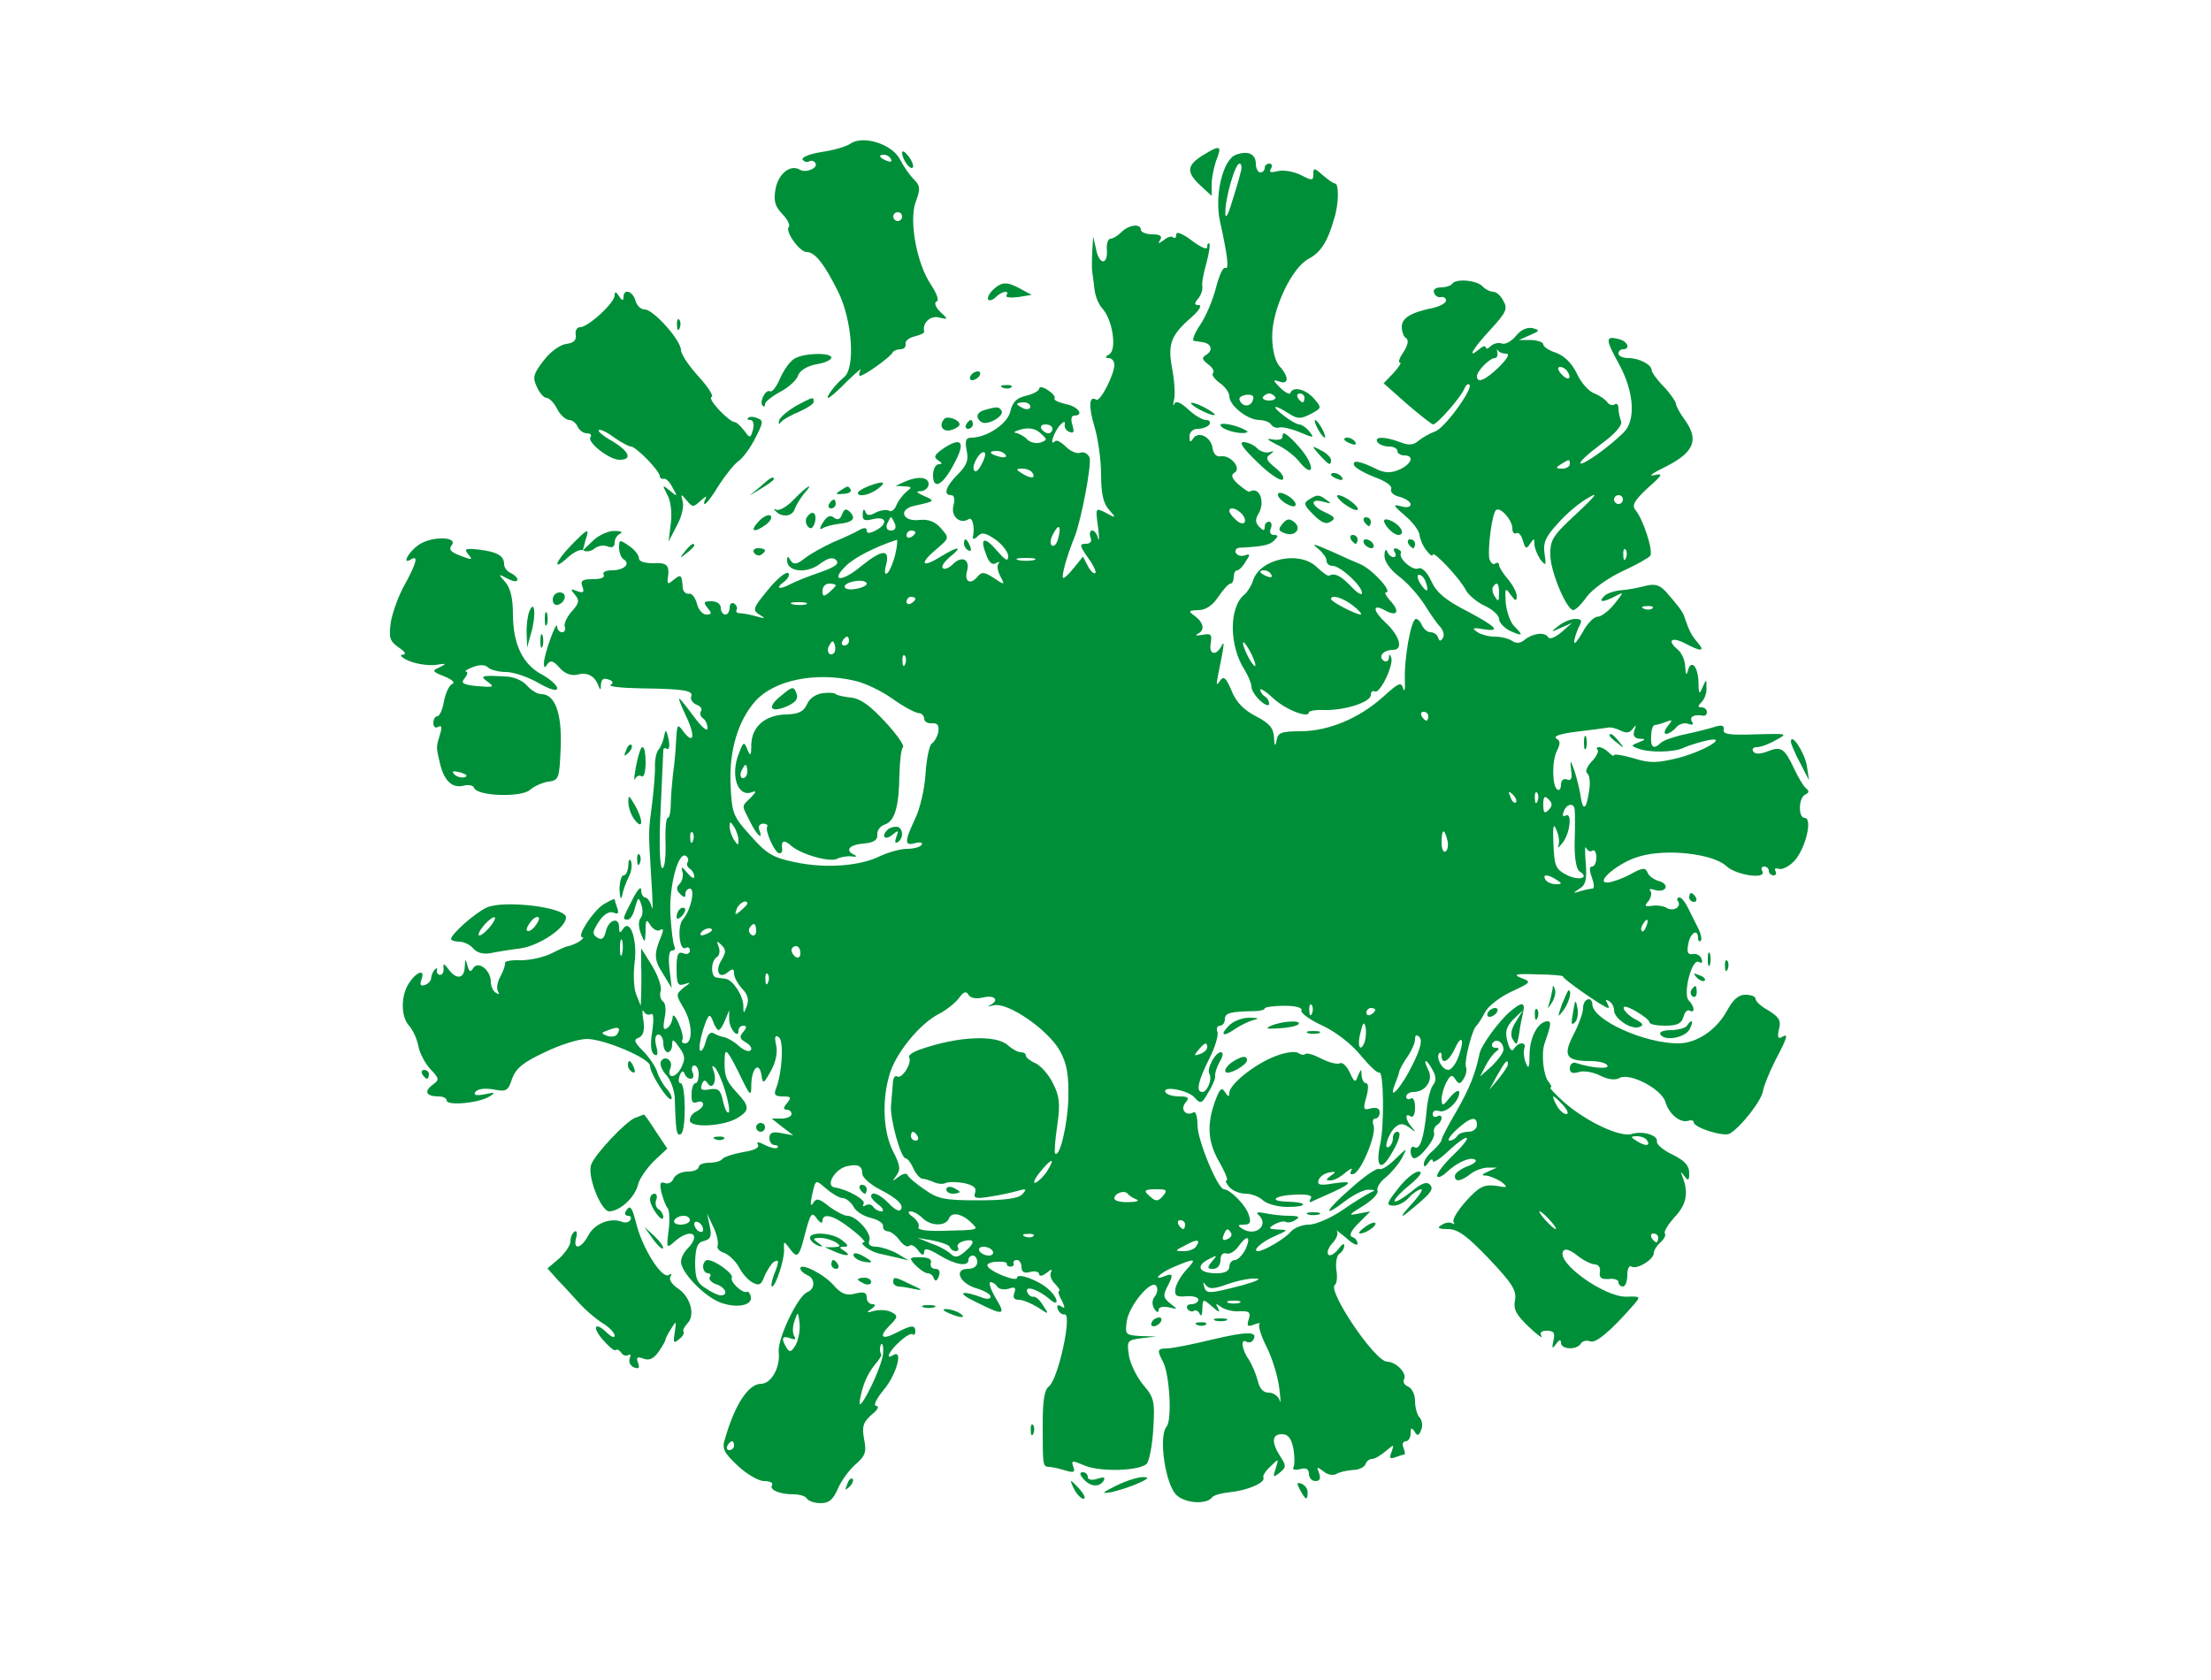 <?xml version="1.0" standalone="no"?>
<!DOCTYPE svg PUBLIC "-//W3C//DTD SVG 20010904//EN"
 "http://www.w3.org/TR/2001/REC-SVG-20010904/DTD/svg10.dtd">
<svg version="1.0" xmlns="http://www.w3.org/2000/svg"
 width="500pt" height="380pt" viewBox="0 0 500 380"
 preserveAspectRatio="xMidYMid meet">

<g transform="translate(0,380) scale(0.1,-0.1)"
fill="#008f39" stroke="none">
<path d="M1923 3475 c-10 -7 -39 -15 -66 -19 -26 -4 -45 -12 -42 -17 4 -5 10
-7 15 -4 5 3 11 1 14 -4 7 -11 -22 -23 -35 -15 -21 13 -48 -8 -55 -42 -5 -28
-2 -40 15 -58 12 -12 18 -25 15 -29 -10 -9 24 -57 40 -57 19 0 40 -27 71 -89
32 -64 40 -172 14 -194 -20 -16 -43 -47 -36 -47 3 0 23 17 43 38 21 20 34 31
30 25 -4 -7 -4 -13 -1 -13 10 0 69 43 73 52 2 4 10 8 18 8 8 0 13 5 12 12 -2
6 7 14 20 17 13 3 23 8 22 11 -5 19 14 37 33 32 22 -5 22 -5 3 13 -11 11 -14
21 -8 23 6 2 1 17 -12 37 -33 48 -51 146 -35 189 11 29 10 36 -5 51 -9 9 -23
29 -31 45 -18 34 -83 55 -112 35z m92 -35 c3 -6 -1 -7 -9 -4 -18 7 -21 14 -7
14 6 0 13 -4 16 -10z m25 -130 c0 -5 -4 -10 -10 -10 -5 0 -10 5 -10 10 0 6 5
10 10 10 6 0 10 -4 10 -10z"/>
<path d="M2722 3450 c-39 -24 -40 -39 -7 -70 l25 -23 0 26 c0 14 5 38 10 53
14 35 10 37 -28 14z"/>
<path d="M2040 3455 c0 -15 18 -40 24 -34 3 3 -1 14 -9 25 -8 10 -14 15 -15 9z"/>
<path d="M2795 3450 c-30 -11 -49 -93 -36 -151 17 -77 21 -110 12 -105 -5 3
-14 -17 -21 -44 -7 -28 -23 -66 -36 -85 -13 -19 -19 -36 -14 -36 6 -1 14 -2
19 -3 19 -2 25 -17 11 -27 -13 -8 -13 -11 2 -23 10 -7 15 -16 11 -20 -4 -3 3
-13 15 -22 12 -8 22 -22 22 -30 0 -21 40 -53 67 -54 12 0 25 -5 28 -11 4 -5
12 -8 18 -6 7 2 28 -3 47 -11 31 -13 33 -13 21 2 -7 9 -18 16 -23 16 -5 0 -21
9 -35 20 -30 23 -23 27 11 5 20 -13 27 -13 49 -2 26 14 27 14 8 36 -19 21 -47
28 -53 12 -1 -4 -12 1 -23 12 -17 17 -17 19 -2 14 22 -8 22 11 1 34 -10 11
-17 37 -17 67 -1 61 44 157 83 177 26 14 42 37 57 90 11 34 11 80 2 80 -4 0
-16 9 -28 19 -19 17 -21 17 -21 2 0 -15 -3 -15 -28 -2 -16 8 -39 12 -52 9 -16
-4 -21 -3 -16 5 4 7 2 12 -3 12 -6 0 -11 -4 -11 -10 0 -5 -4 -10 -10 -10 -5 0
-10 9 -10 19 0 23 -18 31 -45 21z m10 -42 c-3 -13 -12 -43 -20 -68 -8 -27 -14
-36 -14 -23 -1 33 22 113 32 113 5 0 6 -10 2 -22z m28 -514 c-6 -16 -25 -14
-30 2 -2 5 6 10 16 11 14 1 18 -3 14 -13z m51 8 c2 -4 -4 -8 -14 -8 -10 0 -16
4 -14 8 3 4 9 8 14 8 5 0 11 -4 14 -8z m66 -2 c0 -5 -2 -10 -4 -10 -3 0 -8 5
-11 10 -3 6 -1 10 4 10 6 0 11 -4 11 -10z"/>
<path d="M2536 3275 c-8 -8 -19 -15 -25 -15 -5 0 -9 -11 -8 -24 3 -36 -17 -36
-24 -1 l-7 30 -2 -35 c-1 -19 -1 -39 0 -45 1 -5 3 -22 5 -38 1 -15 9 -35 18
-45 23 -25 33 -92 16 -103 -10 -6 -11 -9 -1 -9 6 0 12 -7 12 -15 0 -22 -32
-85 -41 -79 -16 10 -18 -14 -4 -61 8 -26 15 -75 15 -108 0 -43 5 -66 18 -80
17 -19 16 -20 -7 -7 -24 12 -24 12 -18 -31 3 -24 3 -36 0 -26 -2 9 -8 17 -13
17 -5 0 -7 -7 -4 -15 4 -10 0 -15 -11 -15 -14 0 -14 -4 5 -31 12 -16 20 -33
17 -35 -3 -3 -11 4 -17 16 l-11 21 -21 -26 c-11 -14 -22 -24 -24 -22 -4 4 9
51 26 92 16 42 39 165 34 180 -4 9 -13 14 -21 11 -7 -3 -22 3 -32 13 -11 11
-22 17 -25 13 -13 -12 -5 15 9 34 9 10 14 13 13 5 -2 -7 3 -16 11 -18 9 -4 11
0 6 16 -4 12 -2 21 4 21 24 0 9 21 -19 26 -16 4 -28 9 -25 13 2 4 -5 12 -16
19 -10 7 -19 8 -19 3 0 -5 -13 -12 -29 -16 -22 -5 -31 -14 -36 -35 -6 -28 -53
-60 -89 -60 -12 0 -14 -7 -10 -29 5 -22 0 -34 -20 -54 -27 -27 -34 -47 -15
-47 7 0 9 -9 5 -24 -6 -24 15 -43 35 -30 8 5 14 -18 9 -41 -1 -5 4 -5 11 2 9
10 18 8 41 -8 15 -11 28 -28 28 -37 0 -13 -6 -10 -25 12 -29 34 -40 30 -25 -8
6 -18 14 -25 22 -20 7 4 10 4 6 -1 -4 -4 -2 -17 4 -28 11 -21 10 -21 -15 -4
-22 14 -27 14 -37 2 -16 -19 -30 -10 -23 14 7 26 -12 35 -32 15 -9 -9 -19 -13
-23 -9 -4 4 4 15 17 26 31 25 17 24 -25 -2 -41 -25 -45 -13 -5 20 28 24 28 24
9 46 -13 15 -28 21 -48 19 -39 -5 -50 24 -12 32 46 10 48 11 22 22 -18 8 -20
11 -7 11 9 1 17 8 17 16 0 16 -24 19 -55 5 l-20 -9 20 -1 c18 -1 18 -2 4 -13
-8 -7 -18 -20 -22 -30 -4 -10 -11 -16 -17 -12 -5 3 -18 1 -29 -4 -14 -8 -21
-8 -24 2 -3 7 -6 5 -6 -6 -1 -14 4 -16 24 -11 30 7 34 -11 5 -26 -14 -7 -20
-7 -20 0 0 7 -6 7 -17 1 -10 -6 -36 -18 -58 -27 -22 -10 -51 -26 -64 -36 -19
-15 -26 -16 -33 -6 -6 11 -8 11 -8 0 0 -25 43 -30 72 -9 20 15 31 18 39 10 8
-8 -3 -16 -38 -28 -26 -9 -56 -21 -65 -26 -26 -14 -36 -10 -15 5 10 8 14 17 9
20 -5 3 -26 -14 -46 -39 -33 -40 -35 -45 -19 -55 15 -9 14 -10 -7 -4 -14 4
-30 7 -37 7 -7 0 -10 4 -7 8 2 4 0 10 -6 14 -5 3 -10 -1 -10 -9 0 -9 -4 -16
-10 -16 -5 0 -10 7 -10 15 0 9 -9 15 -21 15 -18 0 -19 -2 -9 -15 10 -12 10
-15 -3 -15 -8 0 -18 11 -21 25 -4 14 -12 24 -18 22 -7 -1 -13 5 -14 13 -2 30
-4 32 -20 19 -13 -11 -15 -11 -14 2 5 30 -1 37 -32 35 -20 0 -33 4 -33 11 0 7
-10 20 -22 28 -22 15 -23 15 -23 -4 0 -11 5 -23 10 -26 17 -10 1 -25 -26 -25
-14 0 -22 -4 -19 -10 4 -6 -6 -10 -24 -10 -24 0 -29 -3 -24 -17 5 -13 2 -15
-12 -10 -15 6 -16 5 -5 -8 11 -13 10 -19 -7 -38 -11 -12 -18 -28 -16 -34 3 -7
0 -13 -6 -13 -6 0 -11 6 -11 13 -1 17 -30 -64 -30 -83 0 -11 2 -12 8 -2 7 9
13 8 27 -8 12 -14 27 -19 40 -16 23 6 39 -2 48 -24 4 -12 6 -12 6 2 1 12 6 15
17 11 10 -3 12 -8 5 -12 -6 -4 24 -7 67 -8 100 -1 121 -5 115 -19 -2 -6 3 -14
12 -18 9 -3 14 -10 10 -15 -3 -5 -1 -12 5 -16 5 -3 10 -13 10 -22 0 -9 -13 2
-30 25 -17 23 -32 42 -34 42 -2 0 5 -18 16 -41 21 -44 17 -65 -7 -33 -13 18
-14 16 -16 -21 -1 -22 -4 -56 -7 -75 -2 -19 -5 -50 -5 -67 0 -18 -3 -33 -7
-33 -4 0 -6 -27 -5 -59 1 -35 -3 -58 -8 -54 -5 3 -7 58 -3 132 3 69 6 130 6
134 0 5 4 6 9 3 4 -3 6 7 3 22 -5 22 -7 24 -10 7 -2 -11 -8 -25 -13 -31 -5 -6
-8 -22 -8 -35 1 -13 -2 -51 -6 -84 -9 -69 -9 -62 -2 -175 3 -47 4 -75 1 -62
-3 12 -10 22 -15 22 -5 0 -9 8 -9 17 0 10 -9 0 -20 -22 -23 -45 -23 -45 -10
-45 5 0 13 12 16 27 7 24 8 25 14 8 4 -11 4 -25 -1 -31 -6 -7 -5 -21 0 -35 9
-23 10 -23 11 6 0 26 2 27 11 12 6 -9 15 -14 21 -11 8 5 9 1 4 -12 -18 -42
-17 -55 3 -86 l20 -33 -5 43 c-3 27 -1 42 6 42 6 0 8 4 5 10 -3 5 -7 38 -9 72
-3 65 18 143 35 132 5 -3 7 -9 4 -14 -3 -5 -1 -11 5 -15 5 -3 10 -11 10 -18 0
-6 -7 -2 -16 9 -12 14 -14 15 -11 3 3 -9 0 -22 -6 -28 -8 -8 -8 -14 1 -23 9
-9 12 -9 12 0 0 7 5 12 10 12 13 0 2 -50 -16 -70 -13 -16 -8 -73 7 -64 5 3 9
0 9 -6 0 -7 -7 -10 -15 -6 -12 4 -15 -3 -15 -35 0 -35 3 -40 18 -35 15 5 15 4
-2 -8 -18 -15 -18 -16 1 -48 19 -33 20 -78 2 -78 -6 0 -8 3 -6 8 3 4 -1 21 -8
37 -8 18 -14 23 -14 13 -1 -9 -6 -20 -13 -24 -8 -5 -9 2 -5 24 4 17 2 34 -4
37 -5 4 -8 14 -5 23 3 10 -6 35 -19 57 l-25 40 0 -40 c1 -22 0 -51 0 -65 l-1
-25 -10 25 c-6 14 -7 46 -4 72 7 51 -10 102 -26 77 -7 -11 -9 -10 -9 4 0 24
-24 17 -30 -10 -4 -16 -9 -20 -19 -14 -12 8 -12 13 3 36 11 17 23 24 33 21 11
-5 13 -2 9 10 -3 8 -6 18 -6 20 0 2 -11 -3 -26 -12 -25 -17 -61 -74 -47 -74 5
0 0 -5 -9 -11 -10 -5 -20 -9 -23 -9 -3 0 -19 -7 -37 -16 -17 -9 -49 -16 -70
-16 -20 1 -37 -2 -36 -6 1 -4 -3 -17 -10 -30 -7 -12 -10 -28 -6 -34 4 -7 3 -8
-4 -4 -7 4 -12 15 -12 25 0 27 -29 49 -40 31 -6 -10 -9 -8 -13 6 -4 16 -5 16
-6 -3 -1 -27 -19 -30 -37 -5 -10 13 -12 14 -11 2 1 -8 -2 -15 -8 -15 -5 0 -8
5 -7 10 2 6 0 6 -5 2 -4 -5 -8 -14 -8 -19 0 -6 -6 -13 -14 -16 -10 -3 -12 0
-8 12 9 24 -9 20 -27 -6 -20 -29 -20 -77 -1 -98 9 -10 18 -30 21 -46 3 -16 15
-39 27 -52 21 -22 21 -24 5 -36 -20 -15 -14 -26 14 -26 10 0 18 -4 18 -9 0
-13 74 -6 97 9 15 9 13 10 -10 5 -20 -4 -27 -2 -22 5 5 7 20 9 40 6 30 -6 34
-4 43 24 9 24 25 37 74 60 35 17 77 30 95 30 39 0 143 -44 143 -61 0 -17 41
-81 48 -75 3 3 -2 14 -10 23 -9 10 -19 28 -22 39 -4 12 -18 33 -32 47 -20 20
-22 26 -9 30 10 5 13 16 10 39 -3 18 -3 27 1 20 3 -6 10 -9 16 -6 6 4 7 -10 3
-39 -5 -29 -3 -47 4 -52 8 -5 10 1 5 19 -4 16 -2 26 5 26 6 0 11 -9 11 -20 0
-11 5 -20 10 -20 6 0 10 8 10 17 0 14 3 13 16 -6 14 -19 14 -27 4 -47 -13 -24
-33 -24 -24 0 7 17 -12 30 -21 16 -4 -6 1 -20 12 -32 10 -11 18 -34 19 -52 2
-75 4 -87 14 -81 12 8 11 115 -1 115 -5 0 -5 8 -2 17 4 11 8 12 11 5 2 -7 8
-12 14 -12 6 0 8 7 4 15 -3 8 -1 15 4 15 6 0 10 -9 10 -20 0 -11 -3 -20 -7
-20 -5 0 -9 -11 -9 -24 -1 -17 2 -23 12 -19 8 3 14 1 14 -5 0 -5 -7 -12 -15
-16 -8 -3 -15 -12 -15 -20 0 -18 77 -14 109 6 27 17 26 26 -3 57 -25 27 -29
39 -27 81 1 20 7 13 31 -35 27 -56 29 -58 29 -28 1 38 18 53 23 21 3 -21 5
-20 22 11 11 20 15 43 11 58 -4 17 -2 23 6 17 12 -7 8 -80 -6 -116 -6 -14 -2
-18 15 -18 19 0 20 -2 10 -15 -9 -10 -9 -15 -1 -15 6 0 11 -4 11 -10 0 -5 -10
-10 -22 -10 l-23 0 24 -19 25 -19 -27 5 c-20 4 -27 1 -27 -11 0 -9 5 -16 12
-16 6 0 9 -3 6 -6 -4 -3 -16 0 -28 6 -15 8 -20 8 -16 1 4 -7 -8 -13 -34 -17
-22 -4 -43 -11 -46 -15 -3 -5 -16 -9 -30 -9 -13 0 -24 -4 -24 -10 0 -5 -11
-10 -25 -10 -14 0 -28 -7 -32 -16 -3 -8 -12 -13 -19 -10 -11 4 -13 -1 -8 -22
4 -15 10 -31 14 -35 4 -5 5 -28 2 -50 -5 -41 -5 -42 15 -24 35 30 60 16 28
-17 -8 -8 -15 -21 -15 -30 0 -23 49 -75 86 -91 37 -15 76 -9 72 12 -2 8 -6 13
-9 11 -9 -5 -39 23 -34 32 5 8 -38 40 -55 40 -5 0 -10 -7 -10 -15 0 -8 5 -15
11 -15 5 0 8 -4 4 -9 -3 -5 4 -12 15 -16 21 -7 28 -25 10 -25 -6 0 -21 7 -34
16 -20 12 -24 23 -24 59 1 34 5 45 20 48 15 4 18 11 13 34 l-6 28 14 -30 c8
-16 12 -35 10 -42 -3 -6 4 -14 15 -17 10 -4 25 -18 33 -32 7 -14 21 -30 31
-35 15 -8 20 -5 27 15 6 13 15 27 20 31 13 8 14 3 1 -29 -5 -14 -7 -26 -4 -26
8 0 29 63 27 85 -1 18 0 18 12 2 18 -25 22 -22 36 34 12 45 15 49 26 33 7 -10
13 -12 13 -6 0 20 26 13 65 -18 21 -16 34 -30 29 -30 -14 0 12 -20 32 -25 10
-2 30 -7 44 -10 l25 -6 -25 15 c-14 8 -35 15 -47 16 -15 0 -21 5 -17 14 6 16
-29 56 -50 56 -7 0 -26 10 -41 21 -22 18 -29 20 -36 8 -6 -9 -7 -4 -3 16 9 39
7 38 34 15 13 -11 29 -20 36 -20 7 0 18 -9 24 -19 5 -11 23 -22 40 -26 16 -4
28 -12 27 -18 -1 -6 3 -11 10 -12 7 0 19 -9 27 -20 8 -11 18 -17 22 -13 4 4
13 0 20 -10 9 -12 13 -13 14 -4 0 10 9 8 34 -7 36 -22 66 -27 66 -11 0 6 5 10
10 10 6 0 10 -7 10 -15 0 -9 -9 -15 -21 -15 -33 0 -19 -33 19 -44 17 -5 32
-13 32 -19 0 -5 -7 -6 -16 -3 -50 19 -63 13 -19 -8 66 -33 71 -32 46 9 -11 19
-16 35 -11 35 5 0 12 -5 15 -10 4 -6 15 -8 26 -5 14 5 17 3 13 -9 -4 -11 -1
-16 10 -16 9 0 28 -8 43 -17 25 -17 26 -17 12 4 -7 12 -17 21 -22 20 -5 -1
-12 4 -14 11 -6 15 24 6 50 -16 22 -20 22 0 -1 21 -22 21 -72 39 -72 27 0 -11
-63 14 -67 27 -2 4 8 9 22 9 13 1 23 -1 22 -5 -1 -3 3 -6 8 -6 6 0 9 3 7 8 -1
4 2 7 8 7 5 0 10 -7 10 -16 0 -11 6 -15 20 -11 11 3 20 0 20 -5 0 -6 8 -4 17
3 9 8 14 9 10 2 -4 -6 0 -19 9 -27 8 -9 13 -16 9 -16 -3 0 -1 -10 6 -21 8 -17
8 -20 -1 -14 -8 5 -11 3 -8 -6 3 -8 10 -13 15 -12 19 4 -14 -147 -35 -163 -10
-7 -14 -31 -14 -85 0 -97 0 -96 15 -97 6 0 23 -4 36 -8 20 -6 23 -4 18 9 -5
14 -2 14 26 2 36 -15 124 -12 140 4 6 6 13 42 15 79 4 62 2 71 -23 100 -14 17
-29 47 -32 66 -5 33 -4 35 28 39 l34 4 -36 1 c-34 2 -35 4 -31 33 5 36 56 97
67 80 4 -7 2 -17 -4 -24 -6 -8 -6 -18 -1 -27 6 -9 10 -10 10 -3 0 6 9 9 23 6
21 -5 21 -5 3 9 -15 12 -16 18 -7 36 15 28 14 33 -4 26 -32 -13 -13 7 21 21
48 20 51 19 27 -7 -12 -13 -23 -32 -25 -43 -2 -16 2 -19 25 -17 15 1 27 -2 27
-8 0 -5 -7 -10 -16 -10 -8 0 -12 -5 -9 -10 4 -6 10 -8 15 -5 4 3 11 -1 13 -7
3 -7 6 -2 6 11 1 24 1 24 23 5 13 -12 18 -13 13 -4 -7 12 -6 13 6 4 8 -6 26
-11 41 -10 23 1 27 -2 22 -18 -5 -15 -3 -18 12 -12 10 4 16 4 12 1 -3 -4 4
-28 17 -53 13 -26 25 -67 28 -92 3 -25 4 -37 1 -28 -3 10 -14 18 -25 18 -12 0
-21 9 -25 28 -4 15 -13 36 -20 47 -16 22 -19 49 -5 40 5 -3 12 -1 15 4 12 20
-13 20 -93 1 -45 -11 -91 -20 -102 -20 -22 0 -23 -4 -9 -30 15 -29 21 -132 8
-147 -19 -23 -2 -135 24 -156 21 -18 67 -20 79 -4 3 5 22 10 42 12 39 4 80 22
74 33 -2 4 5 15 16 25 19 19 19 18 12 -4 -7 -21 -6 -22 9 -10 15 12 15 16 1
37 -20 32 -19 50 4 50 14 0 21 -9 26 -33 3 -18 3 -37 0 -42 -3 -5 4 -7 15 -4
14 4 20 0 20 -11 0 -9 7 -16 15 -16 10 0 12 6 8 18 -6 15 -5 15 10 4 9 -8 22
-10 29 -6 6 4 23 8 37 9 13 0 26 6 29 13 2 7 9 12 15 12 6 0 19 8 30 17 20 17
20 17 14 -1 -6 -14 -4 -17 9 -12 8 3 17 6 20 6 2 0 1 7 -2 15 -4 8 -1 15 5 15
6 0 11 8 11 18 0 13 2 14 9 4 6 -11 10 -10 15 4 4 9 2 22 -4 28 -5 5 -10 22
-10 37 0 15 -7 29 -16 33 -8 3 -12 10 -9 16 8 13 -18 40 -38 40 -28 0 -137
163 -118 174 4 3 6 18 3 34 -2 16 1 33 7 36 6 4 11 12 11 19 0 6 -6 2 -14 -9
-8 -10 -18 -16 -22 -12 -4 5 0 16 9 26 10 10 14 23 10 28 -5 5 4 -2 20 -15 15
-14 27 -20 27 -14 0 6 -5 13 -12 15 -8 3 -3 14 14 31 l27 27 -27 -5 c-24 -5
-23 -3 10 17 21 13 36 28 33 35 -2 7 6 20 19 30 12 10 29 30 36 43 13 25 13
25 -15 -2 -15 -15 -31 -25 -36 -22 -5 3 -33 -16 -63 -43 -60 -52 -68 -71 -13
-29 19 14 42 26 53 25 14 0 15 -2 4 -6 -8 -4 -37 -21 -64 -40 -26 -18 -61 -33
-76 -33 -15 0 -33 -7 -41 -16 -12 -15 -61 -44 -74 -44 -15 0 9 22 38 34 31 14
31 14 7 15 -22 1 -23 3 -7 12 9 5 21 8 25 5 4 -2 14 -1 22 5 11 6 7 9 -15 9
-16 0 -41 3 -55 6 -14 3 -21 2 -15 -3 27 -23 -5 -52 -36 -32 -11 7 -10 9 4 9
14 0 17 5 11 22 -6 21 -41 57 -56 58 -14 0 -60 111 -60 145 0 19 -4 32 -9 29
-17 -10 -31 7 -18 22 9 11 7 14 -14 14 -14 0 -28 4 -31 9 -10 16 49 6 65 -11
14 -16 17 -15 32 12 10 16 16 32 15 37 -1 4 3 18 10 31 8 13 9 22 3 22 -13 0
-33 -38 -26 -49 7 -12 -5 -41 -16 -41 -15 0 -10 24 15 74 14 27 22 55 19 62
-3 8 0 14 6 14 6 0 11 7 11 15 0 14 12 17 68 18 12 0 22 3 22 6 0 3 20 6 44 6
26 0 42 -4 39 -11 -2 -5 19 -21 48 -34 30 -14 66 -42 86 -67 20 -24 38 -41 42
-39 10 6 12 -119 2 -163 -10 -47 0 -61 21 -28 21 33 29 57 18 57 -6 0 -10 -6
-10 -14 0 -8 -4 -17 -9 -20 -14 -9 -1 32 15 45 11 9 18 8 32 -2 14 -11 15 -11
5 1 -15 17 -17 34 -3 25 6 -4 10 5 10 20 0 15 -4 24 -10 20 -5 -3 -10 -1 -10
4 0 6 7 11 16 11 28 0 46 27 34 50 -6 11 -8 20 -6 20 3 0 10 -9 16 -21 8 -14
8 -24 1 -33 -6 -7 -13 -34 -15 -60 -6 -60 -15 -88 -27 -81 -5 4 -9 -1 -9 -9 0
-9 4 -16 8 -16 14 0 49 45 45 57 -2 6 1 14 6 18 6 3 11 11 11 16 0 6 -4 7 -10
4 -5 -3 -10 -1 -10 5 0 7 6 10 14 7 16 -6 46 22 46 42 0 7 -9 3 -20 -10 -17
-21 -19 -22 -20 -6 0 10 5 28 11 39 9 17 13 18 20 7 8 -12 11 -12 19 1 5 8 8
20 5 27 -4 13 14 85 24 93 3 3 12 16 19 30 7 14 34 35 60 47 45 21 46 22 22
31 -20 8 -12 10 37 8 33 0 60 -3 58 -5 -4 -3 93 -71 102 -71 2 0 1 5 -3 12 -4
7 -3 8 4 4 7 -4 12 -13 12 -21 0 -19 39 -45 57 -38 11 4 9 8 -8 17 -12 6 -24
17 -27 24 -2 8 7 6 27 -5 17 -10 31 -21 31 -25 0 -5 16 -8 36 -8 27 0 37 5 41
20 3 11 9 17 14 14 13 -7 11 10 -2 23 -14 14 7 97 23 87 6 -4 9 -1 6 7 -3 8
-12 13 -20 11 -11 -2 -14 4 -10 23 4 25 22 36 22 13 0 -6 3 -9 6 -6 3 3 1 14
-4 25 -5 10 -15 30 -23 46 -7 15 -16 27 -21 27 -5 0 -7 -4 -3 -9 8 -13 -12
-24 -27 -14 -7 4 -22 6 -33 4 -16 -2 -17 0 -7 11 6 8 8 19 4 23 -4 5 1 5 10 2
10 -3 20 -2 24 4 3 6 -3 13 -14 16 -11 3 -23 11 -26 19 -5 12 -11 12 -38 -3
-18 -10 -41 -18 -51 -19 -34 -3 23 46 71 59 61 18 166 6 196 -22 22 -21 93
-31 81 -11 -3 5 -1 10 4 10 6 0 11 -4 11 -10 0 -5 5 -10 11 -10 5 0 7 4 4 10
-3 5 0 7 7 5 8 -3 24 5 36 18 25 27 42 97 23 97 -15 0 -14 47 2 53 8 4 9 8 1
14 -5 4 -18 25 -27 45 -22 46 -29 51 -61 38 -16 -6 -27 -6 -31 0 -4 6 0 10 8
10 8 0 28 7 43 16 28 15 27 15 -46 13 -58 -2 -74 0 -72 10 2 10 -4 12 -20 7
-13 -4 -43 -12 -68 -17 -24 -5 -49 -14 -54 -19 -16 -16 -24 -11 -22 15 0 14 4
25 8 25 3 0 15 3 25 7 16 6 16 5 4 -10 -7 -9 -9 -17 -3 -17 5 0 15 6 22 14 6
8 19 12 27 9 11 -4 14 -2 9 5 -6 11 5 17 27 13 4 0 7 3 7 9 0 5 -5 10 -12 10
-9 0 -9 3 0 12 7 7 12 21 11 33 0 20 0 20 -9 0 -7 -17 -9 -15 -9 12 -1 36 -17
53 -24 26 -3 -12 -5 -9 -6 8 0 15 -8 32 -16 39 -26 21 -16 31 15 15 38 -20 47
-19 28 3 -13 15 -18 25 -29 57 -3 11 -15 26 -42 57 -14 15 -25 18 -45 13 -15
-4 -40 -9 -55 -10 -15 -1 -33 -7 -39 -13 -15 -15 -3 -15 24 -1 21 11 21 11 -1
-17 -13 -16 -30 -29 -38 -29 -9 0 -24 -16 -34 -35 -11 -19 -19 -29 -19 -22 0
7 5 22 10 33 9 16 7 19 -8 19 -10 0 -27 -7 -38 -16 -18 -14 -18 -15 6 -4 l25
11 -24 -21 c-14 -12 -27 -17 -30 -11 -8 12 -34 9 -53 -6 -9 -8 -19 -9 -28 -3
-8 6 -26 10 -40 10 -14 0 -32 5 -40 11 -12 8 -9 10 13 6 43 -7 32 5 -36 41
-47 24 -68 41 -80 67 -10 22 -22 33 -30 29 -13 -5 -45 23 -39 35 2 3 -2 7 -9
10 -7 2 -9 -1 -5 -8 4 -6 3 -11 -3 -11 -5 0 -12 6 -14 13 -3 6 -6 2 -6 -9 -1
-13 12 -32 33 -48 19 -14 44 -43 57 -63 13 -21 29 -44 36 -51 7 -8 10 -19 6
-25 -5 -8 -8 -8 -11 1 -2 7 -10 12 -17 12 -7 0 -15 7 -19 15 -3 8 -9 15 -14
15 -11 0 -27 -90 -25 -140 1 -19 -1 -27 -4 -17 -4 15 -10 13 -45 -19 -55 -49
-122 -77 -185 -78 -45 0 -53 -3 -56 -20 -3 -16 -5 -14 -6 6 -1 21 -10 32 -41
48 -27 14 -45 32 -55 58 -13 30 -18 34 -26 22 -8 -12 -9 -9 -5 10 14 68 16 84
9 70 -13 -25 -30 -21 -25 5 3 20 1 23 -19 19 -13 -2 -18 -2 -11 2 17 8 15 24
-5 40 -17 12 -16 13 7 14 16 0 32 10 45 30 11 16 23 30 28 30 4 0 7 7 7 15 0
8 3 15 8 15 4 0 13 9 19 20 11 16 10 18 -1 14 -8 -3 -17 -1 -21 5 -3 6 0 11 7
12 56 3 69 6 80 17 9 9 9 12 -1 12 -8 0 -11 6 -7 15 3 8 1 15 -4 15 -6 0 -10
-5 -10 -12 0 -9 -3 -9 -12 0 -9 9 -10 17 -2 30 16 27 2 63 -20 50 -2 -2 -13 6
-25 16 -16 14 -18 22 -9 27 16 10 -9 40 -31 37 -10 -2 -17 5 -19 19 -4 25 -32
39 -44 21 -6 -10 -8 -8 -8 5 0 10 8 17 19 17 11 0 23 5 26 10 3 6 0 10 -8 10
-8 0 -26 11 -40 24 -17 16 -28 20 -31 13 -3 -7 -4 -3 -1 9 3 11 1 42 -4 69
-11 57 -3 77 43 117 17 15 25 27 17 28 -10 0 -11 3 -2 14 7 8 11 20 10 28 -2
7 3 31 9 52 6 22 9 42 7 45 -3 2 -5 -1 -5 -8 0 -7 -15 0 -35 15 -21 16 -35 21
-35 14 0 -8 -3 -10 -7 -7 -3 4 -13 1 -21 -6 -13 -9 -14 -9 -8 1 5 8 -1 12 -18
12 -14 0 -26 5 -26 10 0 15 -27 12 -44 -5z m-206 -395 c0 -5 -7 -7 -15 -4 -8
4 -15 8 -15 10 0 2 7 4 15 4 8 0 15 -4 15 -10z m23 -81 c-10 -3 -24 0 -31 8
-7 7 -19 13 -25 14 -7 1 -1 4 13 8 16 4 31 2 42 -8 17 -15 17 -16 1 -22z m27
31 c0 -5 -4 -10 -9 -10 -6 0 -13 5 -16 10 -3 6 1 10 9 10 9 0 16 -4 16 -10z
m-161 -82 c-8 -14 -14 -18 -17 -10 -4 13 17 46 25 38 3 -2 -1 -15 -8 -28z m55
23 c4 -5 -3 -7 -14 -4 -23 6 -26 13 -6 13 8 0 17 -4 20 -9z m61 -41 c8 -13 -5
-13 -25 0 -13 8 -13 10 2 10 9 0 20 -4 23 -10z m474 -93 c15 -19 2 -29 -15
-12 -8 7 -14 16 -14 19 0 11 17 6 29 -7z m-785 -22 c3 -9 0 -15 -9 -15 -9 0
-12 6 -9 15 4 8 7 15 9 15 2 0 5 -7 9 -15z m369 -33 c-3 -12 -9 -19 -14 -16
-5 3 -4 14 2 25 13 26 20 21 12 -9z m-323 14 c0 -3 -4 -8 -10 -11 -5 -3 -10
-1 -10 4 0 6 5 11 10 11 6 0 10 -2 10 -4z m-45 -48 c-4 -18 -12 -37 -17 -43
-7 -7 -9 -1 -4 18 9 36 -9 35 -57 -4 -43 -36 -71 -35 -34 1 20 20 69 44 115
59 2 1 1 -14 -3 -31z m313 -15 c-10 -2 -26 -2 -35 0 -10 3 -2 5 17 5 19 0 27
-2 18 -5z m886 -49 c9 -24 2 -26 -12 -4 -7 11 -8 20 -3 20 5 0 12 -7 15 -16z
m-1264 -5 c0 -3 -11 -9 -25 -11 -25 -5 -35 7 -12 15 19 6 37 4 37 -4z m-70 -3
c0 -2 -7 -9 -15 -16 -12 -10 -15 -10 -15 4 0 9 7 16 15 16 8 0 15 -2 15 -4z
m180 -30 c0 -3 -4 -8 -10 -11 -5 -3 -10 -1 -10 4 0 6 5 11 10 11 6 0 10 -2 10
-4z m-247 -13 c-7 -2 -21 -2 -30 0 -10 3 -4 5 12 5 17 0 24 -2 18 -5z m1914
-9 c-3 -3 -12 -4 -19 -1 -8 3 -5 6 6 6 11 1 17 -2 13 -5z m-1817 -74 c0 -5 -5
-10 -11 -10 -5 0 -7 5 -4 10 3 6 8 10 11 10 2 0 4 -4 4 -10z m-34 -27 c-10
-10 -19 5 -10 18 6 11 8 11 12 0 2 -7 1 -15 -2 -18z m161 -25 c-3 -8 -6 -5 -6
6 -1 11 2 17 5 13 3 -3 4 -12 1 -19z m-113 -38 c22 -5 60 -23 85 -41 25 -18
52 -32 59 -32 6 0 12 -6 12 -13 0 -6 8 -11 18 -10 12 1 16 -5 14 -19 -2 -11
-9 -23 -15 -27 -5 -3 -12 -34 -14 -69 -2 -34 -13 -80 -24 -102 -24 -51 -24
-61 1 -54 11 3 18 1 14 -4 -3 -5 -18 -9 -33 -9 -15 0 -43 -8 -62 -17 -45 -22
-123 -28 -192 -13 -48 10 -63 18 -99 59 -41 45 -43 51 -46 119 -3 74 17 142
56 186 43 48 137 67 226 46z m1296 -80 c0 -5 -2 -10 -4 -10 -3 0 -8 5 -11 10
-3 6 -1 10 4 10 6 0 11 -4 11 -10z m462 -29 c8 11 9 10 4 -3 -4 -12 0 -18 12
-19 14 0 14 -2 -2 -8 -18 -7 -18 -8 -2 -14 25 -10 84 -9 104 2 9 4 31 11 47
15 59 14 4 -21 -58 -38 -50 -12 -65 -13 -103 -1 -24 7 -44 10 -44 7 0 -3 -5
-1 -12 6 -7 7 -16 12 -22 12 -5 0 -7 -3 -3 -6 3 -3 -3 -16 -14 -27 -11 -12
-15 -23 -9 -27 5 -3 7 -23 3 -43 -6 -40 -14 -42 -19 -5 -2 13 -8 37 -13 53
-10 28 -11 28 -8 3 3 -19 0 -25 -10 -21 -7 3 -13 -2 -13 -12 0 -9 -4 -14 -8
-11 -12 7 -13 65 -1 88 8 16 8 22 -2 28 -7 5 12 11 47 15 32 4 64 8 69 9 6 2
18 -1 29 -6 13 -7 21 -6 28 3z m-264 -166 c-3 -3 -9 2 -12 12 -6 14 -5 15 5 6
7 -7 10 -15 7 -18z m49 3 c-3 -8 -6 -5 -6 6 -1 11 2 17 5 13 3 -3 4 -12 1 -19z
m25 -20 c-9 -9 -12 -7 -12 12 0 19 3 21 12 12 9 -9 9 -15 0 -24z m59 0 c1 -7
1 -40 0 -72 -1 -37 4 -63 11 -67 24 -15 -2 -22 -29 -8 -25 13 -28 20 -30 69
-2 43 0 50 7 32 6 -13 7 -29 4 -35 -3 -7 2 -3 10 7 17 22 22 71 6 61 -6 -3 -7
1 -4 9 7 19 24 21 25 4z m-1891 -68 c0 -13 -1 -13 -10 0 -5 8 -10 22 -10 30 0
13 1 13 10 0 5 -8 10 -22 10 -30z m-103 -2 c-3 -8 -6 -5 -6 6 -1 11 2 17 5 13
3 -3 4 -12 1 -19z m1706 2 c3 -11 1 -23 -4 -26 -5 -3 -9 6 -9 20 0 31 6 34 13
6z m328 -24 c5 3 9 -4 9 -15 0 -12 -4 -21 -10 -21 -6 0 -6 -9 0 -25 5 -14 6
-25 1 -25 -5 0 -18 -3 -28 -6 -17 -5 -17 -5 -1 6 14 8 17 21 14 58 -2 26 -2
41 1 34 3 -6 9 -10 14 -6z m-81 -66 c13 -8 13 -10 -2 -10 -9 0 -20 5 -23 10
-8 13 5 13 25 0z m-1830 -54 c0 -2 -7 -9 -15 -16 -13 -11 -14 -10 -9 4 5 14
24 23 24 12z m2033 -51 c-3 -9 -8 -14 -10 -11 -3 3 -2 9 2 15 9 16 15 13 8 -4z
m-2013 -11 c0 -8 -5 -12 -10 -9 -6 4 -8 11 -5 16 9 14 15 11 15 -7z m-100 2
c0 -2 -7 -7 -16 -10 -8 -3 -12 -2 -9 4 6 10 25 14 25 6z m-203 -53 c-3 -10 -5
-4 -5 12 0 17 2 24 5 18 2 -7 2 -21 0 -30z m225 -14 c-16 -25 -6 -45 14 -28
11 9 14 8 14 -3 0 -8 8 -23 18 -34 13 -13 16 -26 11 -39 -7 -19 -8 -19 -8 1
-1 23 -24 58 -40 60 -6 1 -15 2 -21 3 -13 1 -13 38 1 46 6 4 8 14 4 24 -5 13
-4 14 7 3 10 -10 10 -16 0 -33z m178 15 c0 -8 -4 -12 -10 -9 -5 3 -10 10 -10
16 0 5 5 9 10 9 6 0 10 -7 10 -16z m-73 -66 c-3 -8 -6 -5 -6 6 -1 11 2 17 5
13 3 -3 4 -12 1 -19z m487 -34 c26 6 37 -7 14 -18 -7 -3 -3 -3 9 0 32 8 123
-55 150 -103 16 -30 20 -53 19 -108 -2 -61 -20 -135 -30 -124 -2 2 0 31 5 64
7 49 5 66 -10 95 -9 19 -27 39 -39 45 -12 5 -22 13 -22 17 0 5 -5 8 -12 8 -6
0 -19 7 -29 16 -27 24 -112 20 -196 -9 -18 -6 -30 -14 -27 -19 7 -12 -16 -49
-27 -43 -5 4 -10 -4 -10 -17 -1 -13 -3 -34 -4 -48 -3 -29 22 -120 33 -120 4 0
12 -10 17 -22 6 -13 15 -23 20 -24 6 0 18 -4 27 -8 9 -4 21 -5 26 -2 6 3 24 3
42 0 22 -5 29 -11 25 -22 -4 -12 1 -14 32 -9 21 3 49 9 63 13 21 6 23 5 12 -7
-9 -10 -39 -14 -100 -14 -76 0 -91 3 -122 25 -19 13 -37 28 -38 33 -2 4 -11 2
-20 -5 -15 -11 -15 -11 -5 3 10 13 9 23 -7 54 -23 44 -26 117 -8 176 14 47 68
114 112 136 17 9 37 25 45 36 10 14 16 16 21 7 5 -8 18 -10 34 -6z m743 -36
c-3 -8 -6 -5 -6 6 -1 11 2 17 5 13 3 -3 4 -12 1 -19z m143 8 c0 -3 -4 -8 -10
-11 -5 -3 -10 -1 -10 4 0 6 5 11 10 11 6 0 10 -2 10 -4z m-1485 -46 c3 0 10
10 15 23 l9 22 0 -22 c1 -21 21 -44 21 -24 0 6 5 11 11 11 8 0 8 -4 0 -14 -10
-11 -8 -16 6 -24 10 -6 15 -14 10 -18 -4 -4 -16 1 -26 10 -11 10 -25 18 -33
20 -7 1 -18 5 -24 9 -8 4 -14 -3 -18 -19 -4 -15 -10 -24 -13 -20 -3 3 0 24 7
47 12 36 15 38 22 20 4 -12 10 -21 13 -21z m1461 -27 c-10 -26 -18 -8 -9 23 5
21 8 24 11 11 2 -10 1 -25 -2 -34z m-1690 18 c-4 -6 -14 -7 -23 -4 -15 6 -14
7 3 13 22 9 29 6 20 -9z m1799 -68 c-24 -50 -57 -88 -41 -47 4 10 9 24 10 29
1 6 9 21 19 35 9 13 17 31 17 39 0 10 3 12 10 5 7 -7 2 -27 -15 -61z m104 19
c-6 -18 -17 -32 -24 -32 -14 0 -29 29 -20 38 3 3 5 0 5 -6 0 -21 16 -13 29 14
16 36 24 25 10 -14z m-569 19 c0 -5 -7 -12 -16 -15 -14 -5 -15 -4 -4 9 14 17
20 19 20 6z m-1090 -99 c7 -23 11 -45 8 -48 -4 -3 -9 8 -13 25 -5 26 -11 30
-30 27 -18 -3 -22 -1 -18 11 4 11 8 11 13 3 11 -17 22 4 14 27 -5 12 -4 15 3
8 5 -5 16 -29 23 -53z m435 -102 c3 -5 1 -10 -4 -10 -6 0 -11 5 -11 10 0 6 2
10 4 10 3 0 8 -4 11 -10z m293 -79 c-7 -11 -19 -23 -26 -26 -7 -3 -3 8 10 24
26 32 36 34 16 2z m-418 -6 c0 -8 18 -24 39 -35 41 -21 57 -37 47 -47 -3 -4
-15 3 -26 15 -20 21 -40 29 -40 16 0 -4 8 -13 18 -20 9 -7 12 -14 5 -14 -6 0
-15 5 -18 10 -4 6 -11 7 -17 4 -6 -4 -8 -2 -5 3 6 9 -37 33 -65 37 -23 3 0 42
27 48 25 6 35 1 35 -17z m620 -58 c8 -3 0 -6 -17 -6 -18 -1 -33 3 -33 8 0 12
23 20 30 11 3 -4 12 -10 20 -13z m60 8 c-10 -12 -16 -13 -26 -4 -20 16 -18 19
12 19 22 0 25 -2 14 -15z m-544 -50 c19 -19 53 -19 60 -1 6 16 30 11 52 -11
15 -15 17 -15 -65 -17 -36 -1 -59 2 -56 8 3 5 -2 15 -12 23 -11 7 -13 13 -6
13 7 0 19 -7 27 -15z m-526 -5 c0 -5 -9 -10 -21 -10 -11 0 -17 5 -14 10 3 6
13 10 21 10 8 0 14 -4 14 -10z m30 -21 c0 -6 -4 -7 -10 -4 -5 3 -10 11 -10 16
0 6 5 7 10 4 6 -3 10 -11 10 -16z m1090 11 c0 -5 -2 -10 -4 -10 -3 0 -8 5 -11
10 -3 6 -1 10 4 10 6 0 11 -4 11 -10z m104 -19 c3 -5 -1 -11 -9 -14 -9 -4 -12
-1 -8 9 6 16 10 17 17 5z m-447 -7 c-3 -3 -12 -4 -19 -1 -8 3 -5 6 6 6 11 1
17 -2 13 -5z m-189 -25 c2 -5 8 -9 13 -9 6 0 8 4 5 9 -3 5 3 11 14 14 25 6 26
-4 1 -25 -14 -12 -22 -13 -30 -5 -7 7 -26 18 -44 24 l-32 13 35 -6 c19 -4 37
-10 38 -15z m557 2 c-3 -6 -16 -11 -28 -11 -21 0 -21 1 3 13 27 15 36 14 25
-2z m112 -6 c-7 -14 -18 -25 -24 -25 -7 0 -13 -7 -13 -15 0 -10 -10 -15 -29
-15 -39 0 -48 16 -19 31 21 11 22 11 9 -4 -12 -15 -11 -17 3 -17 9 0 16 8 16
20 0 11 5 17 13 15 7 -3 19 4 27 15 20 28 30 25 17 -5z m-572 -5 c3 -5 -1 -10
-9 -10 -8 0 -18 5 -21 10 -3 6 1 10 9 10 8 0 18 -4 21 -10z m565 -77 c-77 -20
-82 -20 -87 -3 -3 11 -2 11 4 3 7 -9 18 -9 48 2 22 8 51 14 65 13 14 0 2 -6
-30 -15z m-7 -40 c-7 -2 -19 -2 -25 0 -7 3 -2 5 12 5 14 0 19 -2 13 -5z"/>
<path d="M1766 2226 c-33 -26 -24 -40 15 -23 19 9 25 17 20 29 -6 16 -9 16
-35 -6z"/>
<path d="M1860 2232 c-15 -2 -30 -12 -35 -25 -8 -17 -19 -22 -47 -23 -47 -1
-78 -27 -79 -68 0 -26 -2 -28 -9 -11 -7 18 -9 18 -19 -9 -20 -49 -3 -100 29
-88 11 4 11 2 -2 -12 -22 -21 -21 -16 -2 -54 15 -31 31 -45 21 -19 -3 8 1 14
9 14 7 0 11 -3 9 -7 -6 -9 18 -60 27 -60 5 0 7 3 7 8 -3 20 3 24 19 10 21 -20
91 -40 106 -30 6 3 20 6 31 5 11 -2 14 0 8 3 -23 10 -14 23 20 26 23 2 32 8
31 20 -1 10 7 20 17 23 23 8 32 41 33 115 1 30 4 57 8 60 4 3 -14 29 -40 57
-33 36 -56 53 -77 55 -16 2 -32 5 -35 8 -3 3 -16 4 -30 2z m-170 -177 c0 -8
-4 -15 -10 -15 -5 0 -7 7 -4 15 4 8 8 15 10 15 2 0 4 -7 4 -15z"/>
<path d="M2007 1923 c-15 -14 -6 -25 10 -12 15 12 16 12 10 -4 -4 -11 -3 -16
3 -12 15 9 12 35 -3 35 -8 0 -17 -3 -20 -7z"/>
<path d="M3582 2120 c0 -14 2 -19 5 -12 2 6 2 18 0 25 -3 6 -5 1 -5 -13z"/>
<path d="M3640 2136 c0 -2 8 -10 18 -17 15 -13 16 -12 3 4 -13 16 -21 21 -21
13z"/>
<path d="M2140 1110 c0 -6 7 -10 15 -10 8 0 15 2 15 4 0 2 -7 6 -15 10 -8 3
-15 1 -15 -4z"/>
<path d="M1945 1110 c3 -5 8 -10 11 -10 2 0 4 5 4 10 0 6 -5 10 -11 10 -5 0
-7 -4 -4 -10z"/>
<path d="M3284 3158 c-3 -4 -14 -8 -25 -8 -12 0 -19 -5 -16 -12 2 -7 10 -12
16 -10 6 1 11 -2 11 -8 0 -5 -12 -12 -27 -16 -51 -10 -73 -23 -73 -43 0 -11 4
-23 10 -26 6 -4 4 -16 -6 -31 -9 -13 -13 -24 -8 -24 4 0 -3 -11 -15 -24 l-22
-23 53 -47 c29 -25 56 -46 59 -46 9 0 65 64 71 82 3 7 8 11 11 8 9 -9 -57
-100 -78 -106 -11 -4 -27 -13 -36 -20 -12 -11 -23 -12 -43 -4 -35 13 -59 13
-51 0 3 -5 15 -10 26 -10 10 0 19 -4 19 -10 0 -5 7 -10 15 -10 24 0 18 -19
-10 -32 -18 -8 -31 -8 -48 -1 -40 20 -59 24 -55 11 2 -6 23 -18 46 -27 25 -9
41 -20 38 -27 -3 -7 6 -15 20 -18 13 -4 24 -11 24 -17 0 -6 -9 -8 -22 -4 -19
5 -18 2 10 -22 18 -15 32 -35 32 -43 1 -8 7 -24 15 -34 8 -11 15 -16 15 -11 0
12 62 -54 75 -80 6 -11 25 -27 42 -35 18 -8 33 -22 33 -30 0 -8 11 -20 25 -27
29 -13 31 -11 9 11 -9 9 -17 33 -19 53 -2 33 -1 35 11 18 11 -15 14 -16 14 -3
0 8 -9 25 -20 38 -11 13 -20 27 -20 32 0 5 -4 7 -9 3 -5 -3 -11 3 -13 12 -4
22 6 101 15 109 9 9 37 -22 37 -41 0 -9 4 -14 9 -11 5 3 11 -4 15 -17 5 -18 8
-20 16 -7 9 13 10 13 10 -1 0 -8 6 -23 13 -34 13 -16 14 -15 10 12 -4 25 2 39
30 69 19 22 50 48 69 58 24 15 17 5 -27 -36 -54 -50 -60 -59 -59 -95 1 -38 37
-123 52 -123 5 0 19 14 31 31 13 17 48 42 80 57 31 14 59 30 63 35 7 11 -16
83 -34 104 -8 10 -2 21 28 49 35 31 36 34 14 29 -14 -3 -1 6 28 20 63 32 74
60 43 104 -12 16 -21 33 -21 38 0 4 -12 22 -27 38 -16 16 -28 33 -28 38 0 12
-28 27 -52 27 -13 0 -23 5 -23 10 0 6 5 10 10 10 18 0 11 18 -9 23 -31 8 -31
0 0 -56 34 -62 39 -127 11 -155 -32 -32 -92 -75 -98 -70 -3 3 18 22 46 43 33
24 49 43 46 52 -3 8 -6 21 -6 29 0 9 -4 13 -9 9 -5 -3 -13 0 -16 5 -4 6 -17
15 -29 20 -13 4 -31 25 -40 45 -11 23 -28 40 -47 47 -16 5 -29 14 -29 19 0 5
-12 9 -27 10 l-28 0 25 11 c23 10 23 11 5 16 -12 2 -26 -4 -37 -18 -10 -12
-24 -20 -32 -17 -7 3 -19 0 -25 -6 -6 -6 -11 -7 -11 -3 0 5 -7 3 -15 -4 -29
-24 -15 1 26 45 35 38 39 47 29 64 -6 12 -16 21 -23 21 -7 0 -19 6 -25 13 -15
14 -61 17 -68 5z m122 -158 c9 0 3 -11 -16 -30 -31 -30 -50 -38 -50 -21 0 12
29 41 40 41 5 0 8 6 6 13 -1 6 -1 9 1 5 3 -5 11 -8 19 -8z m139 -41 c11 -17
-1 -21 -15 -4 -8 9 -8 15 -2 15 6 0 14 -5 17 -11z m5 -209 c0 -5 -8 -10 -17
-10 -15 0 -16 2 -3 10 19 12 20 12 20 0z m120 -80 c0 -5 -4 -10 -10 -10 -5 0
-10 5 -10 10 0 6 5 10 10 10 6 0 10 -4 10 -10z m7 -132 c-3 -8 -6 -5 -6 6 -1
11 2 17 5 13 3 -3 4 -12 1 -19z m-287 -80 c0 -18 -2 -20 -9 -8 -6 8 -7 18 -5
22 9 14 14 9 14 -14z"/>
<path d="M2245 3144 c-9 -9 -13 -19 -10 -22 3 -3 11 0 17 6 14 14 32 16 24 4
-3 -5 9 -6 26 -4 l31 5 -24 13 c-32 18 -44 17 -64 -2z"/>
<path d="M1390 3132 c0 -17 -60 -72 -78 -72 -7 0 -12 -8 -10 -17 2 -13 -5 -19
-22 -21 -14 -2 -36 -18 -51 -38 -23 -30 -25 -38 -15 -59 6 -14 16 -25 22 -25
6 0 17 -11 24 -25 7 -14 20 -25 27 -25 7 0 16 -7 19 -15 4 -8 13 -15 21 -15 8
0 12 -4 8 -9 -7 -12 43 -51 66 -51 30 0 22 19 -16 42 -20 11 -34 23 -31 25 3
3 18 -4 34 -16 17 -12 34 -21 39 -21 11 0 65 -55 65 -67 0 -4 4 -7 9 -6 4 2
14 -7 20 -20 12 -21 11 -21 -6 -7 -17 14 -18 14 -6 -9 8 -14 11 -41 8 -65 l-5
-41 18 35 c11 19 17 44 14 55 -5 18 -4 19 9 3 13 -16 15 -16 32 0 10 9 15 11
11 5 -4 -7 -5 -13 -2 -13 3 0 18 19 32 43 15 23 35 48 44 54 10 7 27 30 38 52
18 35 19 40 5 45 -9 4 -18 4 -21 1 -3 -3 -1 -5 5 -5 6 0 9 -9 6 -21 -6 -21 -7
-21 -20 -3 -8 10 -17 19 -21 19 -14 1 -63 53 -53 57 6 1 -7 22 -29 46 -22 24
-40 51 -40 60 0 22 -62 92 -82 92 -9 0 -18 9 -21 20 -6 22 -27 28 -27 8 0 -9
-4 -8 -10 2 -7 11 -10 11 -10 2z"/>
<path d="M1531 3064 c0 -11 3 -14 6 -6 3 7 2 16 -1 19 -3 4 -6 -2 -5 -13z"/>
<path d="M1797 2989 c-11 -6 -25 -27 -33 -45 -8 -19 -18 -32 -23 -29 -10 5
-25 -25 -16 -33 3 -3 5 -1 5 4 0 5 16 18 35 28 19 10 37 27 40 37 4 11 20 21
41 25 19 3 34 10 34 15 0 12 -61 11 -83 -2z"/>
<path d="M2195 2950 c-3 -5 -2 -10 4 -10 5 0 13 5 16 10 3 6 2 10 -4 10 -5 0
-13 -4 -16 -10z"/>
<path d="M2268 2923 c7 -3 16 -2 19 1 4 3 -2 6 -13 5 -11 0 -14 -3 -6 -6z"/>
<path d="M1800 2882 c-18 -11 -36 -25 -38 -33 -2 -9 -1 -10 5 -3 4 5 23 16 41
23 17 8 32 17 32 22 0 12 0 12 -40 -9z"/>
<path d="M2710 2875 c14 -8 30 -14 35 -14 6 0 -1 6 -15 14 -14 8 -29 14 -35
14 -5 0 1 -6 15 -14z"/>
<path d="M2228 2873 c-20 -5 -23 -18 -8 -28 13 -8 52 14 45 26 -6 9 -9 10 -37
2z"/>
<path d="M2136 2853 c-14 -14 -5 -31 14 -26 11 3 20 9 20 13 0 10 -26 20 -34
13z"/>
<path d="M2185 2840 c-3 -5 -1 -10 4 -10 6 0 11 5 11 10 0 6 -2 10 -4 10 -3 0
-8 -4 -11 -10z"/>
<path d="M2760 2839 c0 -10 44 -23 60 -17 5 1 -6 8 -25 14 -19 6 -35 7 -35 3z"/>
<path d="M2980 2830 c6 -11 13 -20 16 -20 2 0 0 9 -6 20 -6 11 -13 20 -16 20
-2 0 0 -9 6 -20z"/>
<path d="M2900 2811 c0 -5 -10 -7 -22 -5 -16 3 -13 0 8 -11 18 -8 41 -25 52
-39 23 -29 36 -24 19 7 -11 20 -46 57 -54 57 -1 0 -3 -4 -3 -9z"/>
<path d="M3040 2806 c0 -2 7 -7 16 -10 8 -3 12 -2 9 4 -6 10 -25 14 -25 6z"/>
<path d="M2131 2784 c-18 -13 -20 -18 -10 -25 10 -6 11 -9 2 -9 -7 0 -13 -11
-13 -25 0 -34 22 -23 47 25 28 51 18 64 -26 34z"/>
<path d="M2843 2755 c26 -26 52 -43 57 -40 6 4 -1 15 -16 27 -20 16 -23 23
-12 30 10 8 10 9 -2 5 -8 -2 -21 2 -28 10 -7 7 -21 13 -30 13 -11 0 0 -15 31
-45z"/>
<path d="M2984 2771 c21 -23 26 -26 26 -11 0 5 -10 15 -22 21 -23 12 -23 12
-4 -10z"/>
<path d="M3010 2726 c0 -2 7 -7 16 -10 8 -3 12 -2 9 4 -6 10 -25 14 -25 6z"/>
<path d="M1719 2699 l-24 -20 28 17 c15 9 27 18 27 20 0 8 -8 4 -31 -17z"/>
<path d="M1963 2700 c-13 -5 -23 -12 -23 -15 0 -10 27 -5 46 10 21 16 11 18
-23 5z"/>
<path d="M1795 2670 c-15 -16 -33 -26 -39 -23 -6 3 -7 2 -3 -2 14 -16 38 -14
44 3 3 9 13 25 21 35 25 28 8 19 -23 -13z"/>
<path d="M1900 2690 c-12 -7 -10 -9 7 -7 12 0 19 5 17 9 -6 10 -6 10 -24 -2z"/>
<path d="M2890 2681 c0 -6 9 -15 20 -21 13 -7 20 -7 20 -1 0 6 -9 15 -20 21
-13 7 -20 7 -20 1z"/>
<path d="M2960 2670 c-13 -8 -11 -13 10 -34 18 -18 29 -23 39 -16 12 7 10 11
-12 21 -33 15 -36 33 -4 24 17 -5 19 -4 7 4 -18 13 -21 13 -40 1z"/>
<path d="M3040 2660 c14 -10 27 -16 30 -13 6 6 -30 33 -44 33 -6 0 0 -9 14
-20z"/>
<path d="M1875 2660 c-3 -5 -1 -10 4 -10 6 0 11 5 11 10 0 6 -2 10 -4 10 -3 0
-8 -4 -11 -10z"/>
<path d="M1904 2636 c-4 -11 -10 -13 -18 -7 -8 7 -16 4 -25 -11 -8 -12 -8 -18
-1 -13 6 4 22 8 36 10 32 3 41 12 26 27 -9 9 -13 7 -18 -6z"/>
<path d="M1715 2620 c-21 -23 -9 -26 18 -6 10 8 14 17 9 20 -5 3 -17 -3 -27
-14z"/>
<path d="M1824 2629 c-3 -6 -2 -15 4 -21 6 -6 11 -2 15 11 5 22 -7 29 -19 10z"/>
<path d="M2900 2615 c-10 -12 -9 -16 5 -21 23 -9 40 10 22 25 -11 9 -17 8 -27
-4z"/>
<path d="M3085 2620 c3 -5 8 -10 11 -10 2 0 4 5 4 10 0 6 -5 10 -11 10 -5 0
-7 -4 -4 -10z"/>
<path d="M3130 2622 c0 -10 21 -32 32 -32 16 0 8 19 -12 30 -11 6 -20 7 -20 2z"/>
<path d="M1292 2567 c-37 -38 -44 -61 -8 -28 14 13 30 20 36 16 6 -4 17 -2 24
4 7 6 21 9 30 5 10 -4 16 -1 16 9 0 8 6 18 13 20 6 3 1 6 -12 6 -14 1 -36 -9
-49 -21 l-24 -23 6 23 c10 29 6 28 -32 -11z"/>
<path d="M946 2567 c-24 -17 -38 -46 -16 -32 17 10 11 -10 -14 -56 -14 -24
-28 -63 -32 -85 -5 -36 -3 -44 17 -58 16 -11 19 -16 9 -17 -8 0 -1 -7 15 -14
17 -7 44 -11 60 -9 24 4 26 3 10 -5 -19 -8 -18 -10 10 -21 17 -7 25 -14 18
-17 -7 -2 -15 -20 -19 -39 -3 -19 -10 -34 -15 -34 -5 0 -9 -7 -9 -16 0 -8 5
-12 11 -8 8 4 9 -1 4 -17 -9 -30 -9 -28 0 -66 9 -39 28 -57 54 -50 11 3 22 0
23 -5 7 -19 106 -22 126 -5 9 8 28 17 42 19 24 3 25 7 28 77 3 78 -13 121 -44
121 -9 0 -23 9 -32 19 -10 12 -31 21 -52 21 -52 3 -56 1 -36 -13 15 -11 12
-12 -24 -9 -33 3 -39 7 -29 18 6 8 8 14 3 15 -5 0 2 5 15 10 16 6 28 6 35 -1
5 -5 24 -10 40 -10 17 0 50 -11 74 -25 26 -15 42 -19 42 -12 0 7 -16 21 -34
31 -44 23 -66 69 -66 137 0 36 -6 59 -17 72 -17 19 -17 20 5 8 12 -6 22 -8 22
-2 0 5 -7 11 -15 15 -8 3 -15 12 -15 20 0 19 -16 28 -58 33 -30 3 -33 2 -23
-11 11 -13 9 -13 -18 -3 -21 8 -27 14 -20 23 17 21 -46 22 -75 1z m105 -525
c-7 -2 -18 1 -23 6 -8 8 -4 9 13 5 13 -4 18 -8 10 -11z"/>
<path d="M3055 2580 c3 -5 8 -10 11 -10 2 0 4 5 4 10 0 6 -5 10 -11 10 -5 0
-7 -4 -4 -10z"/>
<path d="M2180 2571 c0 -6 4 -13 10 -16 6 -3 7 1 4 9 -7 18 -14 21 -14 7z"/>
<path d="M3085 2570 c3 -5 11 -10 16 -10 6 0 7 5 4 10 -3 6 -11 10 -16 10 -6
0 -7 -4 -4 -10z"/>
<path d="M3185 2570 c3 -5 8 -10 11 -10 2 0 4 5 4 10 0 6 -5 10 -11 10 -5 0
-7 -4 -4 -10z"/>
<path d="M1549 2553 c-13 -16 -12 -17 4 -4 9 7 17 15 17 17 0 8 -8 3 -21 -13z"/>
<path d="M2983 2557 c9 -8 17 -19 17 -26 0 -6 6 -11 14 -11 17 0 66 -45 66
-61 0 -7 -11 0 -25 15 -22 23 -37 31 -49 24 -3 -2 -15 7 -29 20 -39 37 -127
18 -143 -30 -4 -13 -13 -27 -20 -33 -35 -28 -35 -116 1 -171 8 -13 15 -30 15
-37 0 -8 9 -22 20 -32 11 -10 20 -13 20 -7 0 6 -4 14 -10 17 -5 3 -10 10 -10
15 0 4 13 -4 30 -20 27 -25 80 -46 80 -31 0 3 16 6 35 5 47 -1 105 18 105 34
0 7 4 11 9 8 11 -7 44 61 37 77 -3 9 -5 8 -5 -1 -1 -7 -6 -10 -11 -7 -15 9 -2
25 20 25 24 0 16 31 -16 61 -30 28 -31 44 -3 29 28 -16 36 -4 14 20 -10 11
-15 20 -11 20 17 0 -30 52 -58 64 -17 7 -44 19 -61 27 -46 20 -52 22 -32 6z
m-108 -57 c3 -6 -1 -7 -9 -4 -18 7 -21 14 -7 14 6 0 13 -4 16 -10z m185 -70
c14 -11 21 -20 17 -20 -11 0 -67 29 -67 35 0 11 27 3 50 -15z m-221 -135 c0
-5 -6 1 -14 15 -8 14 -14 30 -14 35 0 6 6 -1 14 -15 8 -14 14 -29 14 -35z"/>
<path d="M1705 2550 c4 -6 11 -8 16 -5 14 9 11 15 -7 15 -8 0 -12 -5 -9 -10z"/>
<path d="M1250 2444 c0 -9 5 -14 12 -12 18 6 21 28 4 28 -9 0 -16 -7 -16 -16z"/>
<path d="M1197 2417 c-4 -10 -7 -33 -6 -50 l1 -32 9 33 c12 40 8 79 -4 49z"/>
<path d="M1232 2400 c0 -14 2 -19 5 -12 2 6 2 18 0 25 -3 6 -5 1 -5 -13z"/>
<path d="M1222 2350 c0 -14 2 -19 5 -12 2 6 2 18 0 25 -3 6 -5 1 -5 -13z"/>
<path d="M4050 2122 c0 -4 9 -26 21 -48 l20 -39 -5 33 c-5 30 -36 77 -36 54z"/>
<path d="M1416 2103 c-6 -14 -5 -15 5 -6 7 7 10 15 7 18 -3 3 -9 -2 -12 -12z"/>
<path d="M1446 2098 c-8 -24 -15 -73 -10 -60 3 6 10 10 15 6 5 -3 9 11 9 30 0
36 -7 47 -14 24z"/>
<path d="M1421 1985 c0 -11 6 -29 14 -39 20 -26 20 0 0 34 -13 22 -14 23 -14
5z"/>
<path d="M1441 1854 c0 -11 3 -14 6 -6 3 7 2 16 -1 19 -3 4 -6 -2 -5 -13z"/>
<path d="M1421 1843 c-1 -13 -5 -23 -11 -23 -5 0 -9 -15 -9 -32 1 -20 3 -25 6
-13 2 11 9 30 15 42 6 11 8 27 5 35 -3 7 -6 3 -6 -9z"/>
<path d="M3820 1770 c0 -5 5 -10 11 -10 5 0 7 5 4 10 -3 6 -8 10 -11 10 -2 0
-4 -4 -4 -10z"/>
<path d="M1100 1747 c-27 -13 -80 -60 -80 -71 0 -3 8 -6 19 -6 10 0 24 -7 31
-15 8 -10 23 -14 39 -11 14 3 45 8 69 11 44 7 102 47 102 70 0 23 -142 40
-180 22z m5 -47 c-24 -26 -32 -18 -9 9 10 11 20 18 23 16 2 -3 -4 -14 -14 -25z
m105 5 c-7 -9 -15 -13 -18 -10 -3 2 1 11 8 20 7 9 15 13 18 10 3 -2 -1 -11 -8
-20z"/>
<path d="M1537 1743 c-4 -3 -7 -11 -7 -17 0 -6 5 -5 12 2 6 6 9 14 7 17 -3 3
-9 2 -12 -2z"/>
<path d="M3862 1630 c0 -14 2 -19 5 -12 2 6 2 18 0 25 -3 6 -5 1 -5 -13z"/>
<path d="M3901 1614 c0 -11 3 -14 6 -6 3 7 2 16 -1 19 -3 4 -6 -2 -5 -13z"/>
<path d="M3837 1589 c7 -7 15 -10 18 -7 3 3 -2 9 -12 12 -14 6 -15 5 -6 -5z"/>
<path d="M3511 1563 c-1 -6 -4 -20 -7 -30 -5 -17 -5 -17 6 0 6 10 9 23 6 30
-3 9 -5 9 -5 0z"/>
<path d="M3825 1561 c-3 -5 -2 -12 3 -15 5 -3 9 1 9 9 0 17 -3 19 -12 6z"/>
<path d="M3532 1528 c-10 -30 -10 -31 3 -14 13 17 21 46 12 46 -1 0 -8 -15
-15 -32z"/>
<path d="M3905 1513 c-24 -43 -68 -73 -110 -73 -77 0 -193 53 -194 88 -1 20
-21 13 -21 -8 0 -11 -10 -38 -22 -61 -24 -47 -17 -59 39 -59 17 0 35 -4 38
-10 5 -9 -36 -6 -72 6 -7 2 -13 -4 -13 -12 0 -11 6 -13 20 -9 11 4 33 0 49 -8
18 -9 34 -11 44 -5 23 12 94 -25 103 -54 8 -28 34 -49 52 -43 6 2 12 1 12 -3
0 -13 69 -34 82 -26 26 16 72 75 75 97 2 12 15 43 28 69 28 53 30 62 14 52 -8
-5 -10 1 -6 18 5 19 1 27 -23 42 -17 9 -30 21 -30 27 0 5 -10 9 -23 9 -16 0
-28 -11 -42 -37z"/>
<path d="M3561 1530 c-2 -8 -4 -23 -6 -34 -2 -13 0 -15 7 -8 5 5 8 20 5 33 -2
13 -5 17 -6 9z"/>
<path d="M3415 1512 c-24 -20 -66 -77 -69 -95 -10 -47 -23 -79 -52 -130 -19
-32 -34 -61 -34 -65 0 -4 -9 -15 -20 -25 -11 -9 -20 -22 -20 -29 0 -9 3 -8 10
2 5 8 10 10 10 4 0 -6 16 4 36 23 20 19 39 32 41 29 3 -3 -11 -20 -31 -39 -20
-19 -36 -40 -36 -46 0 -7 10 -3 22 8 24 23 56 36 65 27 3 -3 -6 -10 -21 -15
-14 -6 -26 -15 -26 -21 0 -14 13 -13 36 5 10 8 28 14 39 14 l20 0 -20 -9 c-14
-6 -16 -9 -4 -9 8 -1 23 -7 34 -14 16 -13 15 -14 -13 -9 -26 3 -37 -2 -66 -34
-19 -21 -32 -42 -29 -48 3 -5 2 -6 -3 -3 -6 3 -16 2 -24 -4 -11 -6 -8 -9 14
-9 23 0 43 -15 93 -67 53 -56 63 -72 59 -94 -4 -21 3 -33 31 -60 20 -19 33
-28 29 -21 -5 8 0 12 12 12 16 0 19 -5 15 -22 -4 -19 -3 -20 6 -8 7 10 11 11
11 3 0 -16 36 -17 45 -2 4 6 13 8 21 5 13 -5 46 23 97 81 18 21 18 21 -15 20
-50 -1 -159 77 -143 103 4 7 16 3 32 -10 14 -11 32 -20 40 -20 8 0 13 -8 11
-17 -2 -13 3 -17 20 -16 12 2 22 -2 22 -7 0 -6 5 -10 10 -10 6 0 10 12 10 26
0 14 4 23 10 19 12 -7 50 16 50 31 0 6 7 17 15 24 8 7 13 16 10 20 -3 4 7 20
21 36 27 28 33 54 20 89 -6 16 -6 17 3 5 9 -12 11 -11 11 7 0 17 -11 28 -37
41 -21 10 -37 23 -36 30 3 14 -32 25 -57 17 -26 -8 -103 28 -153 72 -20 18
-34 33 -31 33 4 0 2 6 -4 13 -12 14 -17 65 -9 87 14 40 16 50 7 50 -21 0 -40
-34 -41 -73 0 -31 -2 -37 -8 -22 -5 11 -6 26 -4 33 6 16 -13 16 -23 0 -5 -8
-10 -2 -15 16 -6 22 -3 33 13 50 l22 21 -16 -26 c-11 -17 -13 -31 -7 -40 9
-15 10 -14 15 16 1 11 5 30 8 43 6 26 -2 27 -29 4z m-15 -86 c0 -7 -12 -23
-26 -37 l-27 -24 13 25 c7 14 18 28 24 32 7 5 7 8 -2 8 -7 0 -10 5 -7 10 8 13
25 3 25 -14z m10 -33 c0 -5 -10 -19 -21 -33 l-21 -25 18 33 c18 32 24 38 24
25z m125 -93 c10 -11 13 -20 7 -20 -6 0 -16 9 -22 20 -6 11 -9 20 -7 20 2 0
12 -9 22 -20z m-195 -45 c0 -8 -9 -15 -19 -15 -11 0 -23 -4 -26 -10 -3 -5 -11
-10 -17 -10 -6 0 1 11 16 25 31 28 46 32 46 10z m385 -35 c8 -13 -5 -13 -25 0
-13 8 -13 10 2 10 9 0 20 -4 23 -10z m-220 -180 c10 -11 16 -20 13 -20 -3 0
-13 9 -23 20 -10 11 -16 20 -13 20 3 0 13 -9 23 -20z m245 -40 c0 -5 -2 -10
-4 -10 -3 0 -8 5 -11 10 -3 6 -1 10 4 10 6 0 11 -4 11 -10z"/>
<path d="M3365 1510 c-3 -5 -2 -10 4 -10 5 0 13 5 16 10 3 6 2 10 -4 10 -5 0
-13 -4 -16 -10z"/>
<path d="M3471 1504 c0 -11 3 -14 6 -6 3 7 2 16 -1 19 -3 4 -6 -2 -5 -13z"/>
<path d="M2778 1479 c-21 -22 -11 -25 17 -5 11 7 29 16 40 19 14 3 11 5 -10 5
-17 0 -37 -8 -47 -19z"/>
<path d="M2875 1480 c-15 -6 -11 -8 17 -6 20 1 40 5 44 9 10 10 -36 8 -61 -3z"/>
<path d="M3815 1480 c-3 -5 -20 -10 -36 -10 -17 0 -28 -4 -24 -10 10 -16 56
-7 66 12 10 19 5 25 -6 8z"/>
<path d="M2958 1463 c6 -2 18 -2 25 0 6 3 1 5 -13 5 -14 0 -19 -2 -12 -5z"/>
<path d="M2884 1411 c-47 -18 -104 -64 -104 -83 0 -10 -3 -9 -10 2 -7 11 -11
8 -20 -15 -21 -55 -20 -95 6 -141 14 -24 22 -44 18 -44 -4 0 -1 -7 6 -15 7 -8
23 -15 37 -15 13 0 31 -7 39 -15 9 -8 33 -15 56 -15 47 0 46 11 -1 12 -44 1
-29 14 19 16 28 1 39 -2 34 -9 -4 -7 -3 -10 2 -7 5 2 26 12 47 21 47 22 47 27
1 20 -29 -5 -36 -3 -32 8 3 8 13 15 24 17 16 3 16 1 4 -7 -12 -9 -13 -11 -1
-11 8 0 23 8 34 18 11 9 17 11 13 5 -4 -8 -2 -11 6 -8 17 7 52 91 44 110 -3 8
-1 15 4 15 6 0 10 6 10 14 0 9 -7 12 -20 9 -17 -5 -18 -2 -10 26 5 19 5 31 -1
31 -5 0 -9 8 -10 18 0 15 -1 15 -8 -1 -6 -17 -8 -16 -19 8 -7 14 -16 23 -22
20 -5 -3 -23 1 -41 10 -17 9 -33 14 -37 11 -3 -3 -10 -2 -16 2 -6 5 -29 2 -52
-7z"/>
<path d="M2784 1396 c-10 -8 -16 -17 -12 -21 7 -7 48 16 48 27 0 12 -14 9 -36
-6z"/>
<path d="M1420 1391 c0 -6 4 -13 10 -16 6 -3 7 1 4 9 -7 18 -14 21 -14 7z"/>
<path d="M955 1370 c3 -5 8 -10 11 -10 2 0 4 5 4 10 0 6 -5 10 -11 10 -5 0 -7
-4 -4 -10z"/>
<path d="M1435 1271 c-22 -10 -89 -81 -98 -105 -10 -25 22 -106 41 -106 25 1
58 32 65 61 3 13 20 37 36 53 l30 28 -26 39 c-14 22 -26 39 -27 38 0 0 -10 -4
-21 -8z"/>
<path d="M1710 1250 c0 -5 5 -10 10 -10 6 0 10 5 10 10 0 6 -4 10 -10 10 -5 0
-10 -4 -10 -10z"/>
<path d="M1618 1223 c7 -3 16 -2 19 1 4 3 -2 6 -13 5 -11 0 -14 -3 -6 -6z"/>
<path d="M3162 1112 c-26 -33 -28 -38 -12 -39 10 -1 26 7 36 18 9 10 22 19 28
19 5 0 -6 -17 -25 -37 -19 -21 -23 -29 -9 -18 57 46 64 55 53 66 -7 7 -20 2
-42 -17 -18 -14 -34 -24 -37 -21 -3 2 12 19 33 36 24 20 32 31 21 31 -9 0 -30
-17 -46 -38z"/>
<path d="M1470 1087 c0 -17 29 -56 30 -40 0 6 -5 15 -11 18 -6 4 -8 13 -5 21
3 8 1 14 -4 14 -6 0 -10 -6 -10 -13z"/>
<path d="M1415 1060 c-3 -5 -1 -10 5 -10 6 0 9 -4 5 -10 -3 -5 -12 -7 -20 -3
-26 9 -61 -5 -75 -32 -16 -30 -35 -33 -27 -5 3 11 1 18 -4 14 -5 -3 -9 -13 -9
-22 0 -9 -12 -26 -26 -39 l-26 -22 25 -28 c15 -15 36 -39 49 -53 13 -14 35
-33 51 -43 15 -9 27 -22 27 -28 0 -6 -7 -3 -16 5 -27 27 -37 17 -12 -13 13
-15 26 -27 30 -25 4 3 9 0 13 -6 4 -6 11 -8 16 -5 5 3 6 0 3 -8 -3 -8 2 -17
10 -20 11 -4 13 -1 9 10 -5 13 -2 15 12 10 12 -5 23 -1 34 15 9 13 16 25 16
28 0 3 6 14 13 25 11 18 12 18 8 -8 -4 -24 -3 -27 10 -16 8 6 12 14 10 17 -3
2 1 10 8 18 19 18 8 60 -20 79 -14 9 -22 21 -18 27 4 7 3 8 -4 4 -15 -9 -57
57 -72 112 -11 44 -15 48 -25 32z"/>
<path d="M2958 1053 c6 -2 18 -2 25 0 6 3 1 5 -13 5 -14 0 -19 -2 -12 -5z"/>
<path d="M3086 1024 c-11 -8 -16 -14 -10 -14 13 0 39 18 34 24 -3 2 -14 -2
-24 -10z"/>
<path d="M1476 998 c10 -14 21 -24 23 -22 3 3 -6 15 -18 27 l-24 22 19 -27z"/>
<path d="M1832 998 c2 -6 11 -13 19 -16 11 -3 11 -2 -1 7 -13 9 -12 11 5 11
11 0 27 -5 35 -10 12 -8 12 -10 -5 -11 l-20 0 20 -9 c27 -12 43 -12 25 0 -13
8 -13 10 -1 10 11 0 9 4 -5 15 -23 18 -77 20 -72 3z"/>
<path d="M1930 962 c0 -6 9 -12 20 -15 11 -3 20 -3 20 -1 0 2 -9 8 -20 14 -11
6 -20 7 -20 2z"/>
<path d="M2060 953 c0 -8 28 -33 38 -33 6 0 12 -5 14 -12 3 -7 7 -6 11 5 4 11
1 17 -8 17 -8 0 -12 6 -10 13 3 7 -4 13 -20 13 -14 1 -25 0 -25 -3z"/>
<path d="M1880 940 c0 -5 5 -10 11 -10 5 0 7 5 4 10 -3 6 -8 10 -11 10 -2 0
-4 -4 -4 -10z"/>
<path d="M1810 931 c0 -5 7 -11 15 -15 19 -7 19 -32 0 -39 -21 -9 -67 -105
-64 -135 4 -35 -17 -72 -40 -72 -28 0 -59 -46 -81 -123 -8 -23 -4 -32 28 -62
20 -19 47 -35 60 -35 13 0 21 -4 18 -9 -7 -11 17 -21 49 -21 13 0 27 -4 30
-10 3 -5 17 -10 31 -10 19 0 28 8 39 33 7 17 25 42 40 55 22 19 25 28 19 57
-5 29 -2 38 17 55 14 11 18 19 11 20 -8 0 -1 15 17 37 29 35 44 92 21 78 -19
-12 -10 8 14 30 14 13 27 20 30 17 3 -3 6 0 6 6 0 16 -9 15 -42 -2 -34 -18
-42 -10 -16 16 19 19 19 22 4 30 -9 5 -26 6 -39 3 -17 -5 -19 -4 -7 4 10 7 11
11 3 11 -7 0 -13 7 -13 15 0 12 -7 14 -26 9 -20 -5 -31 -1 -48 18 -22 26 -76
53 -76 39z m-10 -172 c-10 -17 -14 -19 -21 -8 -13 21 -11 29 8 22 11 -4 14 -3
9 5 -4 7 -4 22 1 35 7 21 8 21 11 -5 2 -15 -2 -37 -8 -49z m197 -21 c-1 -13
-14 -48 -29 -78 -16 -32 -26 -45 -24 -30 6 36 17 62 35 84 9 10 15 20 14 22
-5 7 -3 24 1 24 3 0 4 -10 3 -22z m-337 -208 c0 -5 -5 -10 -11 -10 -5 0 -7 5
-4 10 3 6 8 10 11 10 2 0 4 -4 4 -10z"/>
<path d="M1940 906 c0 -2 7 -6 15 -10 8 -3 15 -1 15 4 0 6 -7 10 -15 10 -8 0
-15 -2 -15 -4z"/>
<path d="M2020 900 c0 -5 6 -10 13 -10 6 0 23 -3 37 -6 18 -4 16 -1 -9 10 -39
19 -41 19 -41 6z"/>
<path d="M2088 843 c6 -2 18 -2 25 0 6 3 1 5 -13 5 -14 0 -19 -2 -12 -5z"/>
<path d="M2145 830 c27 -12 43 -12 25 0 -8 5 -22 9 -30 9 -10 0 -8 -3 5 -9z"/>
<path d="M2605 810 c-3 -5 -2 -10 4 -10 5 0 13 5 16 10 3 6 2 10 -4 10 -5 0
-13 -4 -16 -10z"/>
<path d="M2748 813 c6 -2 18 -2 25 0 6 3 1 5 -13 5 -14 0 -19 -2 -12 -5z"/>
<path d="M2708 803 c7 -3 16 -2 19 1 4 3 -2 6 -13 5 -11 0 -14 -3 -6 -6z"/>
<path d="M2331 564 c0 -11 3 -14 6 -6 3 7 2 16 -1 19 -3 4 -6 -2 -5 -13z"/>
<path d="M2450 455 c15 -18 36 -20 46 -4 4 8 0 9 -15 4 -12 -4 -21 -2 -21 4 0
6 -5 11 -11 11 -8 0 -8 -5 1 -15z"/>
<path d="M1916 443 c-6 -14 -5 -15 5 -6 7 7 10 15 7 18 -3 3 -9 -2 -12 -12z"/>
<path d="M2525 440 c-34 -17 -36 -19 -11 -15 16 4 43 12 60 20 23 10 26 14 11
14 -11 0 -38 -8 -60 -19z"/>
<path d="M2430 430 c6 -11 15 -20 20 -20 6 0 2 9 -7 20 -10 11 -19 20 -21 20
-1 0 2 -9 8 -20z"/>
<path d="M2940 430 c13 -24 17 -25 17 -5 0 8 -6 16 -14 19 -11 4 -11 1 -3 -14z"/>
</g>
</svg>
